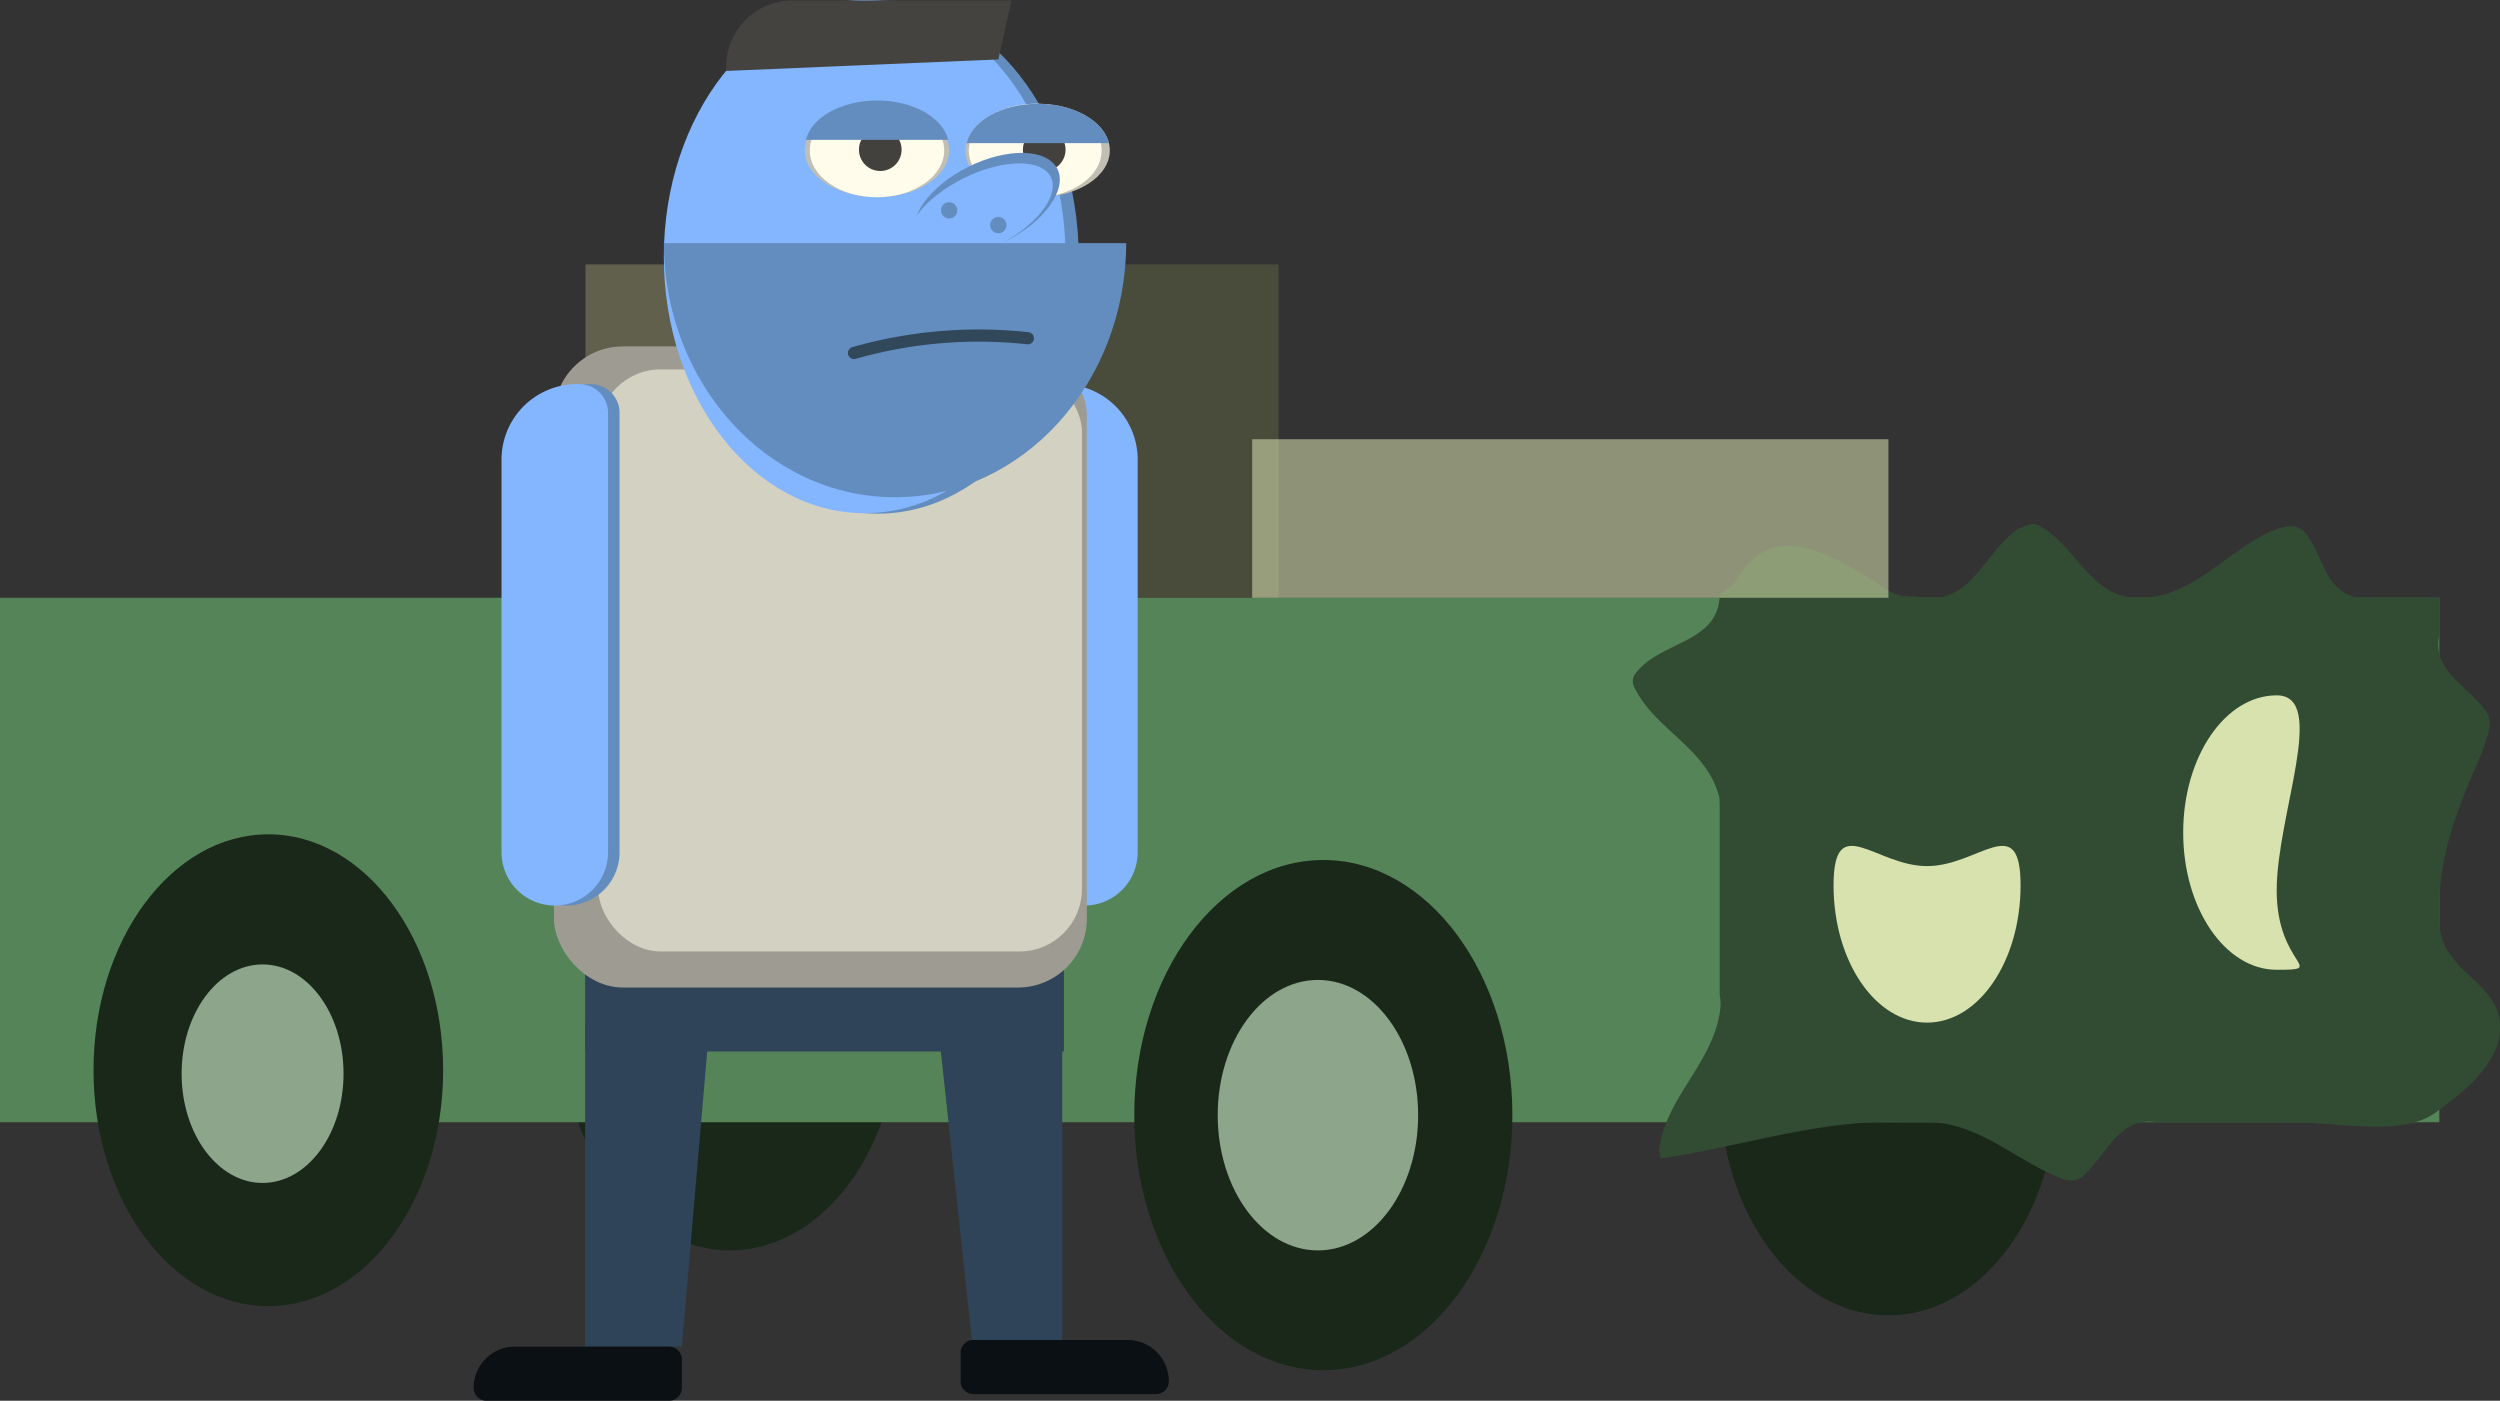 <svg xmlns="http://www.w3.org/2000/svg" viewBox="0 0 1229.85 689.07"><rect x="0" y="0" width="1229.85" height="689.07" fill="#333333" stroke="none"/><defs><style>.cls-1{fill:#4a4c3b;}.cls-2{fill:#1a281a;}.cls-3{fill:#558458;}.cls-4{fill:#314c32;}.cls-5{fill:#8ca58b;}.cls-6,.cls-7{fill:#d8e2af;}.cls-7{opacity:0.55;}.cls-8{fill:#60604c;}.cls-20,.cls-9{fill:none;stroke-miterlimit:10;}.cls-9{stroke:#004924;}.cls-10{fill:#2f4459;}.cls-11{fill:#648dbf;}.cls-12{fill:#83b6ff;}.cls-13{fill:#9e9c92;}.cls-14{fill:#d3d1c1;}.cls-15{fill:#c1bfb4;}.cls-16{fill:#fffceb;}.cls-17{fill:#42413e;}.cls-18{fill:#0b1014;}.cls-19{fill:#44433f;}.cls-20{stroke:#31485b;stroke-linecap:round;stroke-width:6px;}</style></defs><title>fenderAsset 4</title><g id="Layer_2" data-name="Layer 2"><g id="Layer_1-2" data-name="Layer 1"><rect class="cls-1" x="344" y="130.07" width="285" height="164"/><ellipse class="cls-2" cx="929" cy="535.08" rx="83" ry="112.01"/><ellipse class="cls-2" cx="359" cy="503.11" rx="83" ry="112.01"/><rect class="cls-3" y="294.07" width="1200" height="258"/><path class="cls-4" d="M817,569.9c40-5.83,80-19.83,120.78-17.83h8c27.26-1,45.26,19,69.26,28a9.72,9.72,0,0,0,9-1c12-10,18-30,36.76-27h65.91c24.34,0,53.34,7,70.34-4,14-10,40-29,31-52-6-14-25-21-27.63-38.23a68.79,68.79,0,0,1-.37-8.55c-1-28.22,10-54.22,21-79.22,2-7,6-14,2-20-9-13-27-20-23-37.81V294.07h-31.88a78.59,78.59,0,0,1-10.23-.49C1143,289.07,1143,273.07,1134,262.07c-4-5-11-3-16-1-21,9-36,29-58.83,32.63a61.88,61.88,0,0,1-7.72.37c-23.45,0-30.45-27-49.45-36-3-1-6,1-9,2-15,10-21,31-39.12,33.93-2.74.06-5.46.06-8.23-.07-4.65-.85-10.65.15-15.65-2.85-23-14-57-40-76-5-1,2-7,5-8,7-1,24-30,22-42,39a6.38,6.38,0,0,0,0,6c10,21,36,30,41.86,54.45.13,2.45.14,4.9.14,7.35v89.8c1,4.39,0,9.39-1,13.39-6,23-26,39-28.73,62.34A22.51,22.51,0,0,0,817,569.9Z"/><ellipse class="cls-2" cx="651" cy="548.57" rx="93" ry="125.5"/><ellipse class="cls-2" cx="132" cy="526.48" rx="86" ry="116.05"/><ellipse class="cls-5" cx="648.34" cy="548.6" rx="49.3" ry="66.53"/><ellipse class="cls-5" cx="129.17" cy="528.19" rx="39.83" ry="53.75"/><path class="cls-6" d="M994,435.57c0,37.28-20.59,67.5-46,67.5s-46-30.22-46-67.5,20.59-9.5,46-9.5S994,398.29,994,435.57Z"/><path class="cls-6" d="M1120,438.07c0,37.28,25.41,39,0,39s-46-30.22-46-67.5,20.59-67.5,46-67.5S1120,400.79,1120,438.07Z"/><rect class="cls-7" x="616" y="216.07" width="313" height="78"/><rect class="cls-8" x="288" y="130.07" width="56" height="164"/><line class="cls-9" x1="542" y1="366.07" x2="300" y2="366.07"/><line class="cls-9" x1="514" y1="448.07" x2="276" y2="448.07"/><rect class="cls-10" x="287.85" y="473.71" width="235.53" height="43.56"/><polygon class="cls-10" points="349.15 502.74 287.85 502.74 287.85 662.45 335.44 662.45 349.15 502.74"/><polygon class="cls-10" points="522.57 502.74 461.27 502.74 478.21 660.03 522.57 662.45 522.57 502.74"/><path class="cls-11" d="M527.81,445.48h0A26.21,26.21,0,0,0,554,419.26V226.08a37.1,37.1,0,0,0-37.1-37.1h-1.21a14.12,14.12,0,0,0-14.12,14.12V419.26A26.21,26.21,0,0,0,527.81,445.48Z"/><path class="cls-12" d="M533.46,445.48h0a26.21,26.21,0,0,0,26.21-26.21V226.08a37.1,37.1,0,0,0-37.1-37.1h-1.21a14.12,14.12,0,0,0-14.12,14.12V419.26A26.21,26.21,0,0,0,533.46,445.48Z"/><rect class="cls-13" x="272.52" y="170.42" width="262.15" height="315.38" rx="33.86" ry="33.86"/><rect class="cls-14" x="294.3" y="181.72" width="237.95" height="286.34" rx="30.74" ry="30.74"/><ellipse class="cls-11" cx="431.83" cy="126.46" rx="98.81" ry="126.23"/><ellipse class="cls-12" cx="425.37" cy="126.23" rx="98.81" ry="126.23"/><ellipse class="cls-15" cx="510.47" cy="74.03" rx="35.49" ry="22.99"/><ellipse class="cls-16" cx="509.26" cy="74.03" rx="32.67" ry="22.99"/><circle class="cls-17" cx="513.7" cy="73.63" r="10.49"/><ellipse class="cls-11" cx="485.51" cy="100.34" rx="38.72" ry="20.46" transform="translate(6.11 226.7) rotate(-26.44)"/><ellipse class="cls-12" cx="482.24" cy="104.28" rx="38.72" ry="18.55" transform="translate(4.02 225.66) rotate(-26.44)"/><circle class="cls-11" cx="466.92" cy="103.48" r="4.03"/><circle class="cls-11" cx="491.11" cy="110.73" r="4.03"/><path class="cls-11" d="M326.57,119.61c.2,69.09,51,125,113.73,125s113.53-55.94,113.73-125Z"/><ellipse class="cls-15" cx="431.42" cy="74.03" rx="35.49" ry="22.99"/><ellipse class="cls-16" cx="431.42" cy="74.03" rx="33.07" ry="22.99"/><path class="cls-11" d="M545.52,70.4c-2.69-11-17.35-19.36-35-19.36s-32.36,8.39-35,19.36Z"/><circle class="cls-17" cx="433.04" cy="73.63" r="10.49"/><path class="cls-11" d="M466.47,68.79c-2.69-11-17.35-19.36-35-19.36s-32.36,8.39-35,19.36Z"/><path class="cls-11" d="M278.57,445.48h0a26.21,26.21,0,0,1-26.21-26.21V226.08a37.1,37.1,0,0,1,37.1-37.1h1.21a14.12,14.12,0,0,1,14.12,14.12V419.26A26.21,26.21,0,0,1,278.57,445.48Z"/><path class="cls-12" d="M272.93,445.48h0a26.21,26.21,0,0,1-26.21-26.21V226.08a37.1,37.1,0,0,1,37.1-37.1H285a14.12,14.12,0,0,1,14.12,14.12V419.26A26.21,26.21,0,0,1,272.93,445.48Z"/><path class="cls-18" d="M253.3,662.45h75.82a6.32,6.32,0,0,1,6.32,6.32v14a6.32,6.32,0,0,1-6.32,6.32h-89.8a6.32,6.32,0,0,1-6.32-6.32v0A20.3,20.3,0,0,1,253.3,662.45Z"/><path class="cls-18" d="M478.88,659.23h89.8a6.32,6.32,0,0,1,6.32,6.32v14a6.32,6.32,0,0,1-6.32,6.32H492.86a20.3,20.3,0,0,1-20.3-20.3v0a6.32,6.32,0,0,1,6.32-6.32Z" transform="translate(1047.56 1345.07) rotate(-180)"/><path class="cls-19" d="M497.57.23H389.88A32.67,32.67,0,0,0,357.22,32.9v2l133.9-5.65Z"/><path class="cls-20" d="M420.13,173.65a223.7,223.7,0,0,1,85.5-7.26"/></g></g></svg>